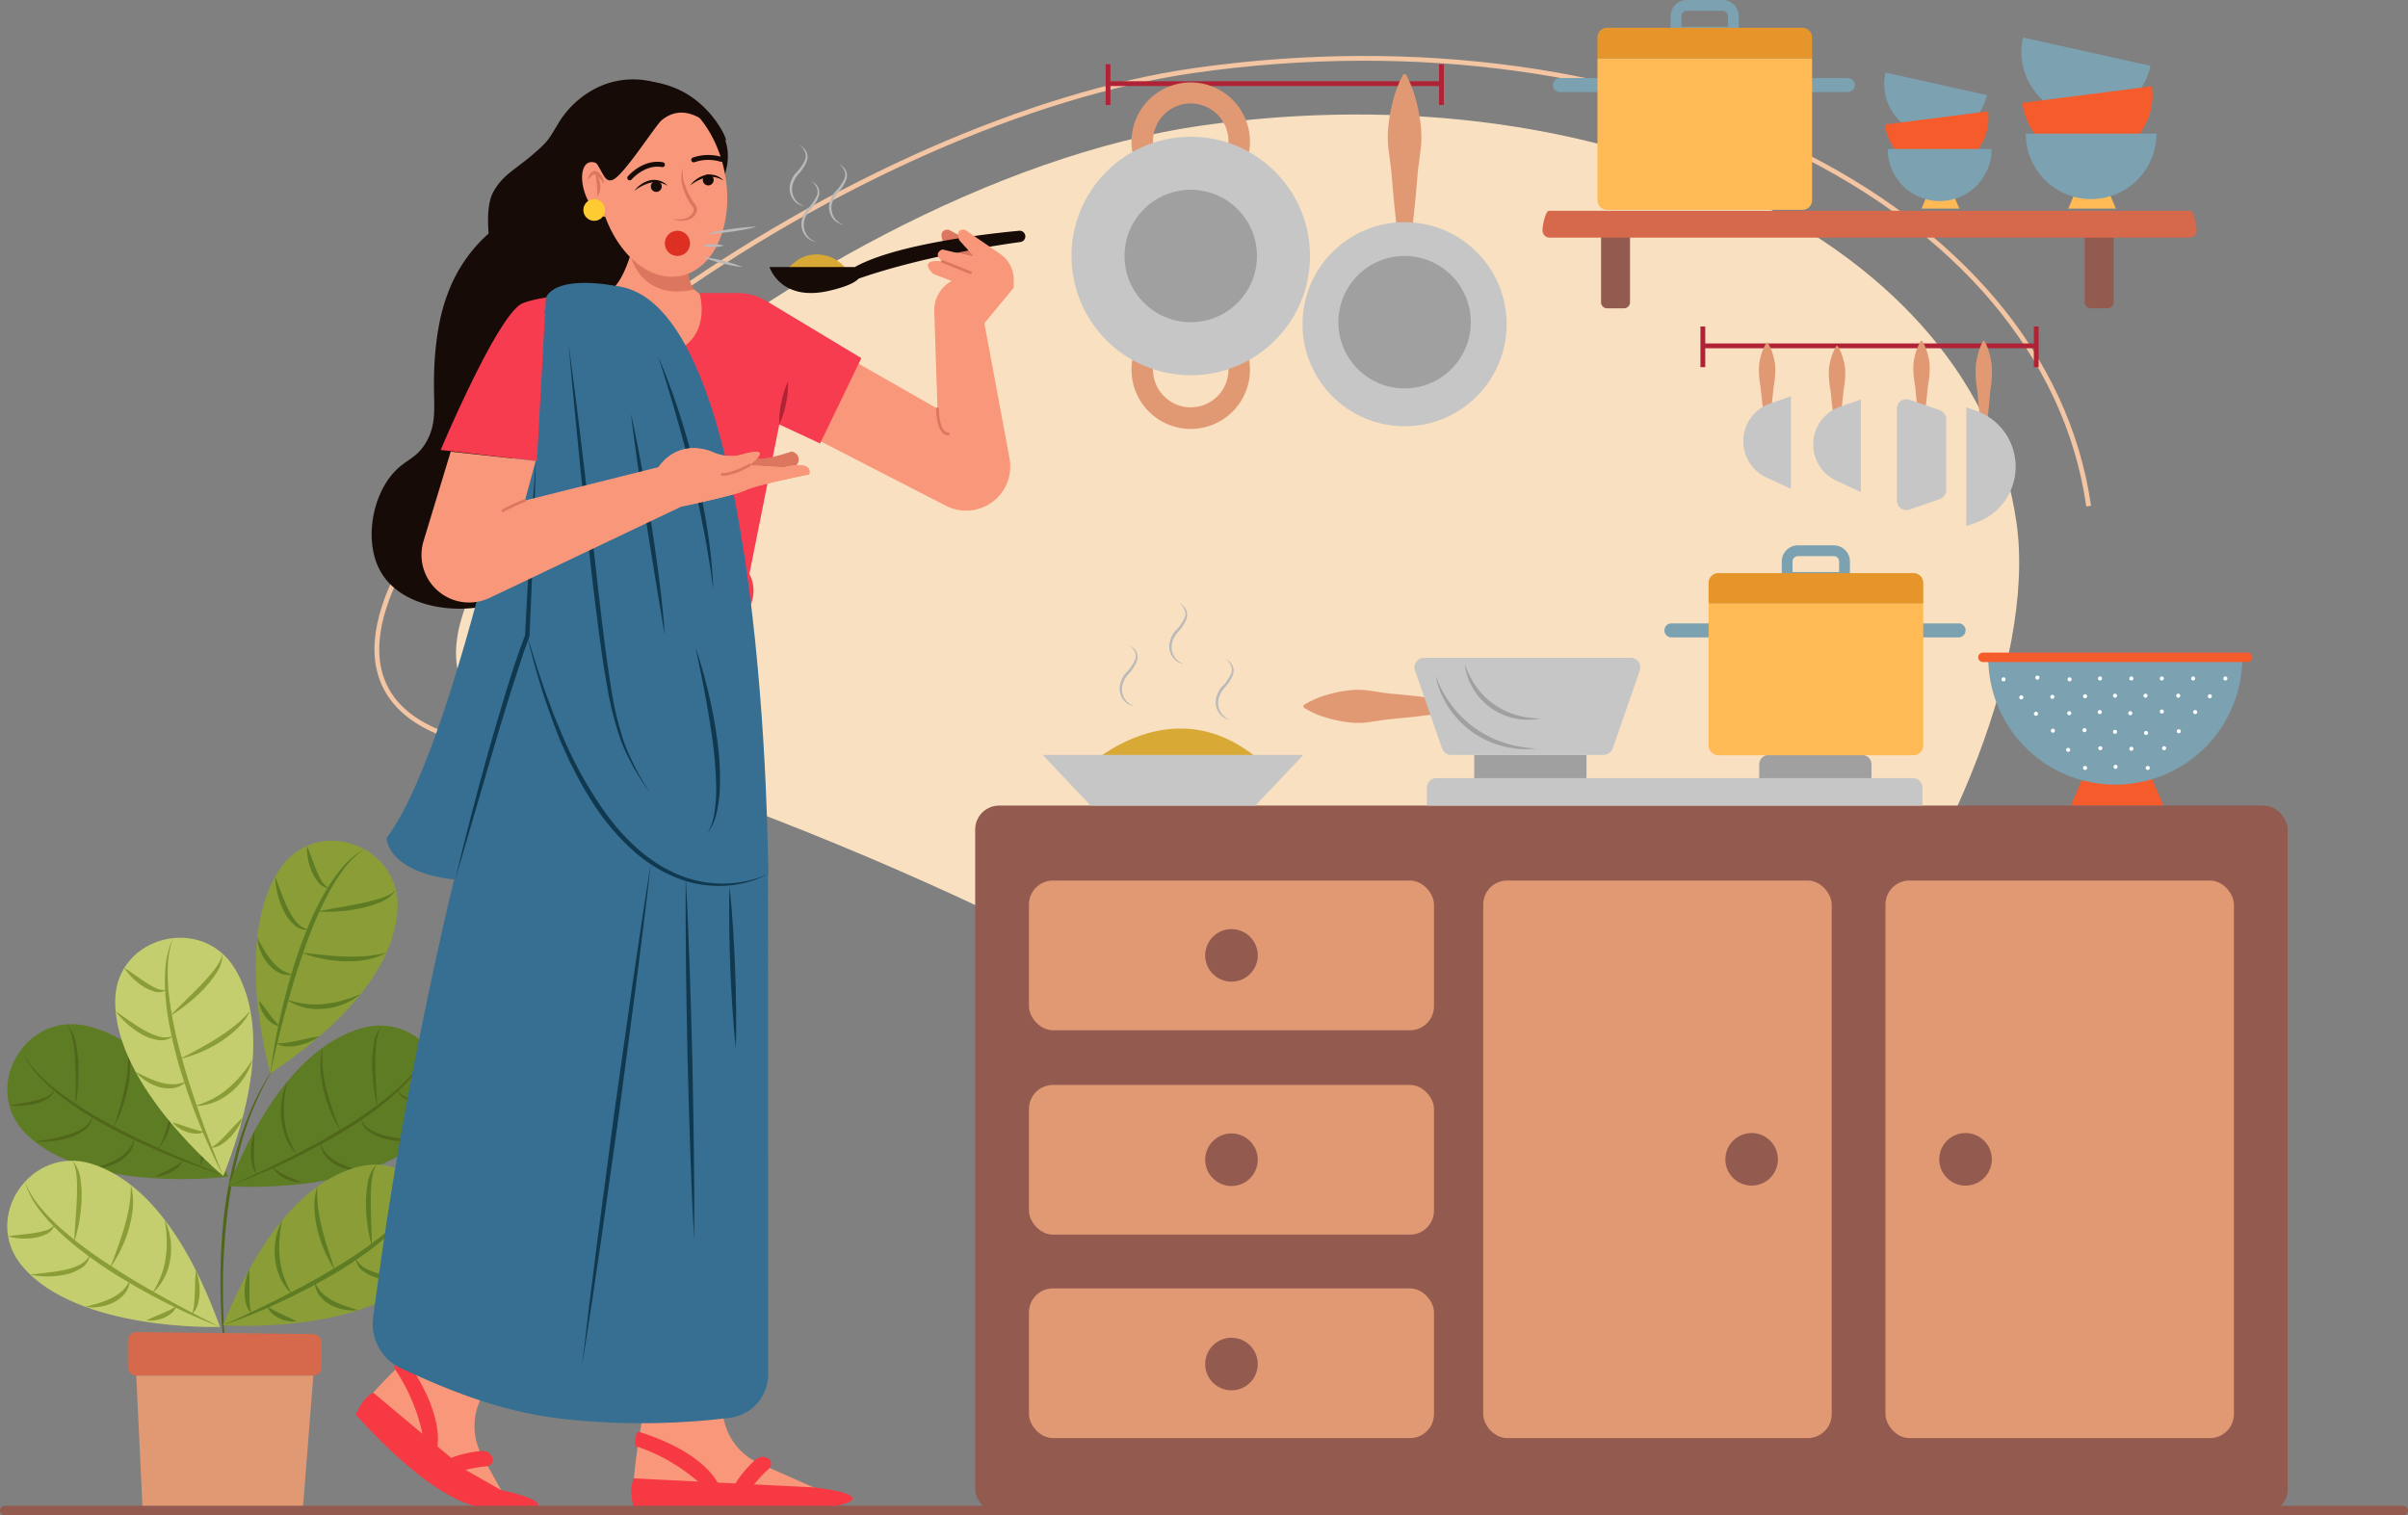 <svg xmlns="http://www.w3.org/2000/svg" viewBox="0 0 502 315.928"><rect x="0" y="0" width="502" height="315.928" fill="#808080" stroke="none"/><g data-name="Layer 2"><g data-name="Layer 1"><path fill="#50661a" d="M47.619,287.159A116.954,116.954,0,0,1,46.005,270.478a123.011,123.011,0,0,1,.661-16.767,89.484,89.484,0,0,1,3.428-16.429,72.548,72.548,0,0,1,3.06-7.82,59.702,59.702,0,0,1,4.188-7.262,62.898,62.898,0,0,0-6.774,15.229c-.769,2.675-1.463,5.371-2.003,8.102q-.789,4.1-1.259,8.253a131.449,131.449,0,0,0-.807,16.684q.039,4.181.323,8.358C46.998,281.61,47.234,284.393,47.619,287.159Z"/><path fill="#5e7c24" d="M47.619,245.322s-29.382,3.701-42.169-8.908c-9.489-9.356-.463-25.46,12.541-22.551C26.697,215.812,37.436,223.551,47.619,245.322Z"/><path fill="#50661a" d="M47.619,245.322c-4.125-1.255-8.184-2.725-12.18-4.353q-5.992-2.448-11.748-5.442-2.863-1.517-5.618-3.233a56.513,56.513,0,0,1-5.336-3.689,39.854,39.854,0,0,1-4.8-4.366,19.32,19.32,0,0,1-3.528-5.41,19.166,19.166,0,0,0,3.758,5.195,39.991,39.991,0,0,0,4.871,4.188,82.174,82.174,0,0,0,10.955,6.747c3.785,2.037,7.698,3.831,11.639,5.556q2.958,1.291,5.96,2.482C43.584,243.81,45.591,244.594,47.619,245.322Z"/><path fill="#50661a" d="M15.758 230.465l.029-4.335c-.008-1.441 0-2.879-.082-4.313a37.684 37.684 0 00-.381-4.274l-.199-1.05c-.071-.349-.194-.681-.286-1.026a7.577 7.577 0 00-.387-.992 8.684 8.684 0 00-.577-.906 7.299 7.299 0 011.936 3.881 29.115 29.115 0 01.537 4.342c.029 1.455.03 2.908-.068 4.357A36.455 36.455 0 0115.758 230.465zM1.93 230.465c1.727-.301 3.431-.548 5.096-.932a15.316 15.316 0 002.416-.761 3.493 3.493 0 001.888-1.591 3.031 3.031 0 01-1.658 2.038 9.853 9.853 0 01-2.499.94A15.88 15.88 0 011.93 230.465zM7.242 237.993a48.943 48.943 0 006.821-1.371 12.808 12.808 0 003.129-1.342 4.473 4.473 0 002.082-2.594 4.052 4.052 0 01-1.795 3.006 10.427 10.427 0 01-3.23 1.546A20.252 20.252 0 017.242 237.993zM23.671 235.158q.735-2.154 1.349-4.324c.398-1.451.79-2.902 1.05-4.379a25.964 25.964 0 00.402-8.943 15.063 15.063 0 01.687 4.51 26.967 26.967 0 01-.457 4.557 35.64 35.64 0 01-1.211 4.405A28.091 28.091 0 0123.671 235.158zM19.274 243.66c.937-.246 1.843-.553 2.731-.881a15.249 15.249 0 002.542-1.207 9.351 9.351 0 002.148-1.742 7.582 7.582 0 001.342-2.464 5.454 5.454 0 01-.945 2.772 7.618 7.618 0 01-2.213 1.986 10.625 10.625 0 01-2.718 1.132A10.945 10.945 0 0119.274 243.66zM34.162 224.127a14.297 14.297 0 011.381 3.843 16.495 16.495 0 01.323 4.102 13.381 13.381 0 01-.861 4.03 12.091 12.091 0 01-2.083 3.515 18.34 18.34 0 001.615-3.677 14.656 14.656 0 00.687-3.905 18.861 18.861 0 00-.166-3.979A24.144 24.144 0 0034.162 224.127zM32.262 245.322c1.068-.535 2.118-.994 3.124-1.534a12.446 12.446 0 002.819-1.947 5.29 5.29 0 01-2.517 2.516A8.21 8.21 0 0132.262 245.322zM41.563 234.041a14.386 14.386 0 011.009 4.567 10.265 10.265 0 01-.113 2.364 4.545 4.545 0 01-.896 2.183 7.201 7.201 0 00.396-2.239 20.02 20.02 0 00-.03-2.271C41.851 237.122 41.667 235.602 41.563 234.041z"/><path fill="#c4ce6e" d="M46.551,245.174S23.658,226.388,24.018,208.434c.267-13.323,18.165-17.845,24.996-6.403C53.587,209.691,55.354,222.809,46.551,245.174Z"/><path fill="#8b9d36" d="M46.551,245.174A125.617,125.617,0,0,1,41.207,233.386q-2.386-6.023-4.172-12.272-.862-3.129-1.504-6.317a53.839,53.839,0,0,1-.969-6.429,39.904,39.904,0,0,1-.083-6.508,18.599,18.599,0,0,1,1.589-6.277,19.946,19.946,0,0,0-1.1,6.306,39.958,39.958,0,0,0,.358,6.396,83.82,83.82,0,0,0,2.67,12.56c1.108,4.146,2.497,8.216,3.926,12.271q1.072,3.042,2.25,6.048C44.926,241.182,45.74,243.176,46.551,245.174Z"/><path fill="#8b9d36" d="M35.426 211.826c2.031-2.089 4.121-4.056 6.114-6.109.994-1.026 1.953-2.078 2.853-3.175a18.312 18.312 0 001.211-1.735 7.498 7.498 0 00.487-.939 10.053 10.053 0 00.307-1.029 7.023 7.023 0 01-1.37 4.157 24.375 24.375 0 01-2.77 3.417A33.574 33.574 0 0135.426 211.826zM25.917 201.787c1.504.946 2.865 1.979 4.279 2.91a18.732 18.732 0 002.162 1.249 3.717 3.717 0 002.407.407 2.94 2.94 0 01-2.666.329 9.108 9.108 0 01-2.453-1.15A13.047 13.047 0 0125.917 201.787zM24.104 210.821c1.945 1.342 3.794 2.726 5.774 3.854a13.849 13.849 0 003.067 1.367 4.655 4.655 0 003.286-.136 3.953 3.953 0 01-3.445.9 10 10 0 01-3.404-1.263 17.528 17.528 0 01-2.886-2.104A15.765 15.765 0 0124.104 210.821zM37.461 220.799c1.359-.689 2.684-1.41 4.005-2.121 1.311-.731 2.615-1.463 3.868-2.272a42.467 42.467 0 003.637-2.583 27.08 27.08 0 003.228-3.125 13.765 13.765 0 01-2.707 3.706 23.195 23.195 0 01-3.622 2.846A27.371 27.371 0 0137.461 220.799zM28.265 223.453c.874.446 1.727.867 2.584 1.255a17.617 17.617 0 002.606.965 10.169 10.169 0 002.681.394 8.657 8.657 0 002.725-.582 5.053 5.053 0 01-2.649 1.359 7.329 7.329 0 01-3.025-.208 9.886 9.886 0 01-2.709-1.245A9.254 9.254 0 0128.265 223.453zM52.685 220.828a14.119 14.119 0 01-4.481 6.837 15.652 15.652 0 01-1.694 1.228c-.299.179-.617.328-.924.492a5.267 5.267 0 01-.956.42 11.064 11.064 0 01-4.043.775 21.536 21.536 0 003.721-1.486 16.561 16.561 0 003.252-2.193 22.15 22.15 0 002.775-2.806A30.015 30.015 0 0052.685 220.828zM35.99 234.025c1.196.287 2.248.696 3.319 1.045a20.974 20.974 0 003.296.876 3.648 3.648 0 01-1.803.398 6.333 6.333 0 01-1.811-.326A7.529 7.529 0 0137.357 235.226 5.433 5.433 0 0135.99 234.025zM50.577 233.02a9.505 9.505 0 01-1.044 2.125 12.753 12.753 0 01-1.449 1.87 9.19 9.19 0 01-1.84 1.532 4.146 4.146 0 01-2.284.74 8.912 8.912 0 001.815-1.363c.543-.51 1.074-1.037 1.582-1.595C48.404 235.239 49.398 234.09 50.577 233.02z"/><path fill="#c4ce6e" d="M45.863,276.64s-29.595,1.064-41.206-12.635C-3.96,253.84,6.467,238.606,19.16,242.664,27.658,245.381,37.663,254.047,45.863,276.64Z"/><path fill="#8b9d36" d="M45.863,276.64a125.606,125.606,0,0,1-11.807-5.302c-3.85-1.958-7.599-4.116-11.249-6.44q-2.717-1.775-5.308-3.741a53.831,53.831,0,0,1-4.981-4.179,39.896,39.896,0,0,1-4.368-4.825,18.598,18.598,0,0,1-2.962-5.757,19.946,19.946,0,0,0,3.348,5.456,39.95,39.95,0,0,0,4.501,4.558,83.825,83.825,0,0,0,10.313,7.65c3.575,2.375,7.309,4.508,11.064,6.601q2.817,1.571,5.689,3.046C42.003,274.722,43.932,275.679,45.863,276.64Z"/><path fill="#8b9d36" d="M15.455 259c.14-2.91.405-5.768.541-8.626.066-1.427.089-2.85.038-4.268a18.322 18.322 0 00-.24-2.102 7.494 7.494 0 00-.256-1.027 10.045 10.045 0 00-.451-.975 7.022 7.022 0 011.724 4.023 24.377 24.377 0 01.184 4.395A33.575 33.575 0 0115.455 259zM1.682 257.766c1.754-.286 3.458-.412 5.134-.65a18.713 18.713 0 002.448-.495 3.716 3.716 0 002.075-1.287 2.94 2.94 0 01-1.782 2.011 9.108 9.108 0 01-2.6.761A13.044 13.044 0 011.682 257.766zM6.301 265.738c2.346-.281 4.649-.467 6.88-.931a13.841 13.841 0 003.204-1.004 4.653 4.653 0 002.374-2.277 3.953 3.953 0 01-1.987 2.955 10.004 10.004 0 01-3.388 1.305 17.526 17.526 0 01-3.556.333A15.757 15.757 0 016.301 265.738zM22.918 264.38c.563-1.416 1.079-2.833 1.599-4.241.499-1.415.992-2.827 1.397-4.263a42.48 42.48 0 001.017-4.344 27.082 27.082 0 00.352-4.479 13.767 13.767 0 01.423 4.569 23.194 23.194 0 01-.832 4.531A27.372 27.372 0 0122.918 264.38zM17.779 272.456c.95-.244 1.868-.493 2.768-.769a17.602 17.602 0 002.593-1.001A10.166 10.166 0 0025.41 269.207a8.657 8.657 0 001.658-2.24 5.053 5.053 0 01-1.087 2.772 7.328 7.328 0 01-2.406 1.846 9.888 9.888 0 01-2.855.859A9.258 9.258 0 0117.779 272.456zM34.351 254.328a14.119 14.119 0 011.165 8.091 15.66 15.66 0 01-.458 2.041c-.106.333-.246.654-.367.981a5.256 5.256 0 01-.439.948 11.061 11.061 0 01-2.518 3.257 21.536 21.536 0 001.807-3.577 16.56 16.56 0 00.987-3.796 22.145 22.145 0 00.224-3.94A30.019 30.019 0 0034.351 254.328zM30.567 275.27c1.087-.577 2.146-.966 3.18-1.413a20.971 20.971 0 003.051-1.524 3.646 3.646 0 01-1.089 1.491 6.334 6.334 0 01-1.574.954 7.529 7.529 0 01-1.749.487A5.43 5.43 0 0130.567 275.27zM40.838 264.864a9.506 9.506 0 01.624 2.284 12.756 12.756 0 01.151 2.361 9.19 9.19 0 01-.365 2.366 4.146 4.146 0 01-1.223 2.066 8.912 8.912 0 00.459-2.223c.07-.741.119-1.488.131-2.243C40.678 267.966 40.662 266.446 40.838 264.864z"/><path fill="#5e7c24" d="M47.611,247.31s29.537,2.143,41.64-11.123c8.982-9.845-.882-25.449-13.715-21.857C66.944,216.736,56.63,225.031,47.611,247.31Z"/><path fill="#50661a" d="M47.611,247.31c1.987-.834,3.949-1.724,5.897-2.641q2.933-1.352,5.821-2.793c3.845-1.931,7.657-3.93,11.329-6.164a82.172,82.172,0,0,0,10.583-7.317,39.992,39.992,0,0,0,4.643-4.439,19.164,19.164,0,0,0,3.478-5.386,19.32,19.32,0,0,1-3.237,5.589,39.861,39.861,0,0,1-4.563,4.614,56.546,56.546,0,0,1-5.133,3.966q-2.658,1.857-5.44,3.525-5.578,3.299-11.445,6.055C55.64,244.156,51.663,245.839,47.611,247.31Z"/><path fill="#50661a" d="M78.642 230.791a36.452 36.452 0 01-.749-4.285c-.175-1.441-.25-2.893-.298-4.347a29.113 29.113 0 01.307-4.364 7.299 7.299 0 011.728-3.977 8.672 8.672 0 00-.528.936 7.577 7.577 0 00-.335 1.011c-.073.35-.179.688-.231 1.04l-.144 1.059a37.68 37.68 0 00-.155 4.288c-.006 1.436.078 2.872.146 4.311zM92.451 230.06a15.882 15.882 0 01-5.251-.028 9.852 9.852 0 01-2.545-.807 3.03 3.03 0 01-1.764-1.948 3.493 3.493 0 001.969 1.489 15.326 15.326 0 002.453.632C88.996 229.694 90.71 229.851 92.451 230.06zM87.544 237.859a20.252 20.252 0 01-7.037-.384A10.426 10.426 0 0177.2 236.102a4.052 4.052 0 01-1.951-2.907 4.472 4.472 0 002.216 2.48 12.807 12.807 0 003.196 1.175A48.943 48.943 0 0087.544 237.859zM70.988 235.895a28.092 28.092 0 01-2.038-4.073 35.644 35.644 0 01-1.442-4.334 26.966 26.966 0 01-.697-4.526 15.065 15.065 0 01.447-4.54 25.963 25.963 0 00.874 8.91c.337 1.461.806 2.89 1.28 4.318Q70.136 233.787 70.988 235.895zM75.829 244.153a10.947 10.947 0 01-2.903-.252 10.625 10.625 0 01-2.774-.986 7.618 7.618 0 01-2.315-1.866 5.454 5.454 0 01-1.09-2.719 7.583 7.583 0 001.47 2.39 9.356 9.356 0 002.237 1.626 15.261 15.261 0 002.602 1.071C73.959 243.698 74.88 243.957 75.829 244.153zM59.929 225.433a24.147 24.147 0 00-.687 3.971 18.863 18.863 0 00.044 3.983 14.655 14.655 0 00.893 3.863 18.343 18.343 0 001.807 3.587 12.091 12.091 0 01-2.266-3.4 13.38 13.38 0 01-1.073-3.979 16.495 16.495 0 01.106-4.114A14.296 14.296 0 0159.929 225.433zM62.946 246.499a8.212 8.212 0 01-3.473-.783 5.29 5.29 0 01-2.646-2.38 12.448 12.448 0 002.918 1.796C60.779 245.618 61.852 246.021 62.946 246.499zM53.062 235.725c-.022 1.565-.124 3.092-.123 4.616a20.021 20.021 0 00.09 2.27 7.201 7.201 0 00.514 2.215 4.545 4.545 0 01-1.01-2.132 10.265 10.265 0 01-.238-2.355A14.385 14.385 0 0153.062 235.725z"/><path fill="#8b9d36" d="M46.487,276.304s29.537,2.143,41.64-11.123c8.982-9.845-.882-25.449-13.715-21.857C65.821,245.73,55.506,254.025,46.487,276.304Z"/><path fill="#5e7c24" d="M46.487,276.304c1.964-.89,3.927-1.776,5.862-2.72q2.921-1.375,5.797-2.836c3.829-1.956,7.638-3.95,11.297-6.193a83.811,83.811,0,0,0,10.586-7.269,39.96,39.96,0,0,0,4.664-4.391,19.949,19.949,0,0,0,3.545-5.33,18.598,18.598,0,0,1-3.17,5.645,39.891,39.891,0,0,1-4.541,4.662,53.837,53.837,0,0,1-5.13,3.995q-2.659,1.867-5.441,3.545c-3.732,2.19-7.558,4.209-11.476,6.025A125.608,125.608,0,0,1,46.487,276.304Z"/><path fill="#5e7c24" d="M77.519 259.784a33.573 33.573 0 01-1.225-8.63 24.377 24.377 0 01.344-4.385 7.023 7.023 0 011.869-3.958 10.045 10.045 0 00-.487.958 7.489 7.489 0 00-.293 1.017 18.313 18.313 0 00-.316 2.092c-.103 1.415-.132 2.838-.118 4.267C77.324 254.005 77.485 256.871 77.519 259.784zM91.327 259.054a13.047 13.047 0 01-5.283.147 9.106 9.106 0 01-2.571-.855 2.94 2.94 0 01-1.707-2.074 3.716 3.716 0 002.026 1.362 18.727 18.727 0 002.428.584C87.887 258.516 89.585 258.704 91.327 259.054zM86.421 266.852a15.769 15.769 0 01-3.539.251 17.529 17.529 0 01-3.541-.462 10 10 0 01-3.338-1.428 3.953 3.953 0 01-1.878-3.025 4.654 4.654 0 002.289 2.362 13.852 13.852 0 003.165 1.12C81.792 266.216 84.086 266.486 86.421 266.852zM69.865 264.889a27.373 27.373 0 01-3.653-8.364 23.191 23.191 0 01-.666-4.558 13.766 13.766 0 01.589-4.551 27.077 27.077 0 00.188 4.489 42.475 42.475 0 00.858 4.378c.352 1.449.793 2.878 1.24 4.311C68.889 262.019 69.354 263.454 69.865 264.889zM74.705 273.147a9.252 9.252 0 01-2.938-.119 9.889 9.889 0 01-2.822-.963 7.33 7.33 0 01-2.337-1.932 5.053 5.053 0 01-.985-2.809 8.657 8.657 0 001.575 2.299 10.163 10.163 0 002.215 1.56 17.601 17.601 0 002.554 1.095C72.856 272.587 73.764 272.869 74.705 273.147zM58.806 254.427a30.022 30.022 0 00-.546 3.988 22.148 22.148 0 00.08 3.946A16.559 16.559 0 0059.188 266.19a21.533 21.533 0 001.675 3.64 11.062 11.062 0 01-2.398-3.347 5.258 5.258 0 01-.404-.963c-.109-.33-.238-.657-.331-.993a15.67 15.67 0 01-.383-2.057A14.12 14.12 0 0158.806 254.427zM61.823 275.493a5.431 5.431 0 01-1.818-.071 7.531 7.531 0 01-1.73-.551 6.334 6.334 0 01-1.538-1.011 3.647 3.647 0 01-1.034-1.53 20.962 20.962 0 002.993 1.635C59.714 274.449 60.758 274.877 61.823 275.493zM51.939 264.719c.118 1.588.047 3.106.055 4.617-.016.755.006 1.503.049 2.246a8.911 8.911 0 00.377 2.238 4.147 4.147 0 01-1.147-2.11 9.189 9.189 0 01-.279-2.378 12.756 12.756 0 01.237-2.354A9.505 9.505 0 0151.939 264.719z"/><path fill="#8b9d36" d="M56.357,223.793s-8.189-28.459,2.295-43.039c7.78-10.819,25.084-4.386,24.215,8.912C82.287,198.569,76.297,210.373,56.357,223.793Z"/><path fill="#5e7c24" d="M56.357,223.793a125.604,125.604,0,0,1,2.289-12.739c.969-4.209,2.156-8.369,3.529-12.472q1.066-3.065,2.346-6.055a53.842,53.842,0,0,1,2.851-5.843,39.908,39.908,0,0,1,3.625-5.405,18.6,18.6,0,0,1,4.87-4.266,19.945,19.945,0,0,0-4.484,4.568,39.964,39.964,0,0,0-3.335,5.47,83.818,83.818,0,0,0-4.929,11.857c-1.441,4.043-2.606,8.182-3.73,12.332q-.843,3.113-1.58,6.257C57.285,219.584,56.823,221.687,56.357,223.793Z"/><path fill="#5e7c24" d="M66.121 190.022c2.858-.568 5.695-1.001 8.501-1.561 1.401-.281 2.787-.603 4.151-.995a18.339 18.339 0 001.982-.741 7.502 7.502 0 00.934-.497 10.032 10.032 0 00.837-.674 7.022 7.022 0 01-3.487 2.645 24.38 24.38 0 01-4.22 1.241A33.577 33.577 0 0166.121 190.022zM63.988 176.359c.702 1.633 1.236 3.256 1.872 4.824a18.721 18.721 0 001.072 2.255 3.717 3.717 0 001.751 1.702 2.94 2.94 0 01-2.382-1.243 9.106 9.106 0 01-1.367-2.339A13.046 13.046 0 0163.988 176.359zM57.369 182.769c.84 2.209 1.577 4.398 2.567 6.451a13.851 13.851 0 001.749 2.866 4.654 4.654 0 002.783 1.753 3.953 3.953 0 01-3.348-1.214 10.001 10.001 0 01-2.086-2.972 17.526 17.526 0 01-1.183-3.37A15.764 15.764 0 0157.369 182.769zM62.705 198.564c1.51.204 3.01.362 4.501.526 1.494.142 2.983.279 4.474.324a42.477 42.477 0 004.461-.063 27.082 27.082 0 004.431-.741 13.768 13.768 0 01-4.332 1.515 23.185 23.185 0 01-4.597.288A27.372 27.372 0 0162.705 198.564zM53.627 195.531c.466.863.93 1.694 1.416 2.5a17.605 17.605 0 001.598 2.274 10.165 10.165 0 001.983 1.846 8.658 8.658 0 002.574 1.067 5.054 5.054 0 01-2.952-.385 7.33 7.33 0 01-2.373-1.888 9.885 9.885 0 01-1.524-2.563A9.253 9.253 0 0153.627 195.531zM75.223 207.227a14.119 14.119 0 01-7.57 3.087 15.648 15.648 0 01-2.091.049c-.348-.022-.694-.08-1.04-.119a5.258 5.258 0 01-1.026-.196 11.062 11.062 0 01-3.769-1.656 21.539 21.539 0 003.907.888 16.559 16.559 0 003.922.04 22.14 22.14 0 003.877-.735A30.024 30.024 0 0075.223 207.227zM53.988 208.62c.823.915 1.456 1.849 2.14 2.744a20.977 20.977 0 002.217 2.592 3.646 3.646 0 01-1.71-.696 6.33 6.33 0 01-1.306-1.296 7.532 7.532 0 01-.896-1.579A5.431 5.431 0 0153.988 208.62zM66.569 216.069a9.503 9.503 0 01-2.065 1.158 12.751 12.751 0 01-2.254.718 9.185 9.185 0 01-2.385.218 4.147 4.147 0 01-2.301-.687 8.918 8.918 0 002.268-.092c.736-.111 1.473-.244 2.208-.415C63.521 216.664 64.991 216.282 66.569 216.069z"/><path fill="#d6694b" d="M26.652,279.592v5.346a1.853,1.853,0,0,0,1.834,1.871H65.239a1.853,1.853,0,0,0,1.834-1.871v-4.927a1.853,1.853,0,0,0-1.814-1.871L28.507,277.722A1.852,1.852,0,0,0,26.652,279.592Z"/><polygon fill="#e19974" points="28.406 286.81 29.714 314.404 63.148 314.404 65.319 286.81 28.406 286.81"/><path fill="#f9e0c0" d="M420.386,108.986c8.253,57.925-77.048,186.18-140.092,126.971C247.109,204.791,168.033,170.182,110.317,153.162c-56.121-16.55,54.468-114.772,140.092-126.971S412.133,51.061,420.386,108.986Z"/><path fill="#f4c5a2" d="M95.149,154.461c-11.872-3.501-17.759-10.693-17.024-20.799,1.315-18.081,23.634-44.85,58.246-69.859C172.604,37.621,214.669,19.08,248.897,14.203,342.946.803,426.844,41.738,435.922,105.451l-.99.141C425.933,42.424,342.54,1.868,249.038,15.193c-34.074,4.854-75.973,23.329-112.081,49.42-34.378,24.842-56.54,51.327-57.834,69.122-.707,9.716,4.78,16.366,16.31,19.767Z"/><path fill="#160b07" d="M135.051,79.334c2.365-4.414,4.698-11.038,4.428-20.645a29.549,29.549,0,0,0-7.933-9.496c1.503.032,2.712.121,3.87.03,7.694-.603,17.187-9.446,16.261-17.822-.807-7.3-9.237-11.6-11.287-12.646a17.155,17.155,0,0,0-16.74-.046,19.555,19.555,0,0,0-7.454,7.348c-1.847,3.01-1.794,3.303-5.149,6.179-3.714,3.184-6.206,4.205-8.184,7.736-1.252,2.236-1.212,5.968-1.001,8.713A31.112,31.112,0,0,0,93.278,61.382c-2.747,7.247-2.796,16.048-2.809,18.371-.029,5.187.602,8.652-1.666,12.5-2.014,3.418-4.159,3.478-6.676,6.223-4.686,5.111-6.259,14.726-2.706,20.817,5.827,9.989,24.921,9.619,32.097,1.953,4.833-5.164.618-9.749,5.262-19.935C121.805,90.288,129.224,90.213,135.051,79.334Z"/><path fill="#376f92" d="M113.806,62.034s-17.131,91.56-33.234,112.682c0,0,.071,10.109,24.269,8.894C104.842,183.61,128.333,61.672,113.806,62.034Z"/><path fill="#d8a935" d="M176.569,56.787c.193-.946-1.836-2.31-2.176-2.538a6.833,6.833,0,0,0-2.621-1.034,7.265,7.265,0,0,0-3.879.204,7.15,7.15,0,0,0-2.041,1.123c-.558.437-2.228,1.743-2.041,2.552C164.27,59.08,176.132,58.93,176.569,56.787Z"/><path fill="#dd765e" d="M199.751,48.944l-2.017-1.069s-2.094-.145-1.275,2.089a4.474,4.474,0,0,0,2.932,2.735l3.754.891Z"/><path fill="#160b07" d="M178.215,55.672c9.745-5.453,33.239-7.449,34.263-7.562a1.181,1.181,0,0,1,.257,2.347c-.245.027-18.883,2.453-33.755,7.638-.691.778-2.408,1.661-6.091,2.521-10.199,2.38-12.465-4.944-12.465-4.944Z"/><path fill="#f9977a" d="M144.705,60.356l4.297,3.416,3.082,12.818-28.942-.357,3.173-15.142s2.794-.332,5.164-8.094Z"/><path fill="#dd765e" d="M143.792,54.672s-5.7,4.164-12.244-1.079c0,0,2.169,9.173,13.158,6.764A6.534,6.534,0,0,1,143.792,54.672Z"/><path fill="#f9977a" d="M151.051,35.821c-2.14-10.518-9.702-17.858-16.89-16.395-5.548,1.129-9.247,7.174-9.664,14.709a2.05,2.05,0,0,0-1.723-.25c-1.561.58-1.89,3.571-.734,6.681.976,2.626,2.697,4.489,4.149,4.659,3.032,8.246,9.516,13.553,15.724,12.289C149.101,56.051,153.192,46.339,151.051,35.821Z"/><path fill="#dd765e" d="M142.395,34.971a7.024,7.024,0,0,0,.425,3.65,17.065,17.065,0,0,0,1.624,3.326l.547.773a1.576,1.576,0,0,1,.322,1.12,2.503,2.503,0,0,1-1.234,1.712,4.306,4.306,0,0,1-3.83.086,6.742,6.742,0,0,0,1.87.053,3.219,3.219,0,0,0,1.645-.599,2.074,2.074,0,0,0,.867-1.319.894.894,0,0,0-.222-.651c-.172-.238-.38-.499-.564-.769a12.633,12.633,0,0,1-1.55-3.553A5.833,5.833,0,0,1,142.395,34.971Z"/><path fill="#160b07" d="M131.168 37.582a.507.507 0 01-.269-.823c.127-.15 3.161-3.654 7.277-2.93a.508.508 0 11-.176 1c-3.55-.624-6.3 2.556-6.328 2.588A.508.508 0 01131.168 37.582zM144.497 33.83a.508.508 0 01-.063-.969 9.795 9.795 0 016.137-.097.508.508 0 01-.338.957 8.86 8.86 0 00-5.439.089A.508.508 0 01144.497 33.83zM132.24 39.802a5.655 5.655 0 011.419-1.375 5.315 5.315 0 011.836-.827 3.851 3.851 0 012.031.083 3.946 3.946 0 011.677 1.062 6.103 6.103 0 00-1.773-.683 4.462 4.462 0 00-1.826.034A9.207 9.207 0 00132.24 39.802z"/><circle cx="136.815" cy="38.873" r="1.138" fill="#160b07"/><circle cx="147.649" cy="37.519" r="1.138" fill="#160b07"/><path fill="#160b07" d="M143.857,38.687a5.655,5.655,0,0,1,1.419-1.375,5.312,5.312,0,0,1,1.836-.827,3.851,3.851,0,0,1,2.031.083,3.946,3.946,0,0,1,1.677,1.062,6.103,6.103,0,0,0-1.773-.683,4.462,4.462,0,0,0-1.826.034A9.207,9.207,0,0,0,143.857,38.687Z"/><path fill="#dd765e" d="M122.59,37.522a2.35,2.35,0,0,1,.464-1.342,1.266,1.266,0,0,1,.696-.474,1.164,1.164,0,0,1,.883.148,2.594,2.594,0,0,1,.95,1.136,4.21,4.21,0,0,1,.387,1.33c-.326-.34-.588-.698-.863-1.026a3.552,3.552,0,0,0-.832-.812.631.631,0,0,0-.817.09A6.042,6.042,0,0,0,122.59,37.522Z"/><path fill="#dd765e" d="M124.453,40.967a7.145,7.145,0,0,0,.053-1.242c-.015-.401-.044-.799-.093-1.197-.075-.802-.221-1.599-.25-2.488a4.285,4.285,0,0,1,.657,1.136,5.089,5.089,0,0,1,.312,1.277,4.131,4.131,0,0,1-.067,1.33A2.311,2.311,0,0,1,124.453,40.967Z"/><circle cx="123.873" cy="43.78" r="2.26" fill="#ffcb33"/><path fill="#160b07" d="M137.954,25.051c-1.257,1.031-7.744,11.232-10.082,12.373a1.442,1.442,0,0,1-.855.174c-.914-.134-1.283-1.318-2.3-2.985-.768-1.259-1.103-1.476-1.55-2.182a10.182,10.182,0,0,1-.459-9.185A10.787,10.787,0,0,1,128.64,18.012c5.326-2.281,10.474-.289,11.78.217,7.844,3.036,11.193,10.801,10.915,11.03C151.01,29.527,144.398,19.767,137.954,25.051Z"/><path fill="#f9977a" d="M92.934,275.775S75.345,291.366,76.274,292.971s33.63,28.38,29.786,20.54l-5.514-9.897a12.872,12.872,0,0,1,.897-13.92l4.37-5.905Z"/><path fill="#f73943" d="M104.478,310.672l-7.431-4.226a30.74,30.74,0,0,1,4.471-.76,1.361,1.361,0,0,0,1.04-2.025,2.276,2.276,0,0,0-1.966-1.16,23.161,23.161,0,0,0-6.541,1.439L91.19,301.545c.3-1.942.473-8.147-6.555-18.101a.631.631,0,0,0-.951-.089l-1.298,1.254a.628.628,0,0,0-.081.808,38.208,38.208,0,0,1,5.763,13.515L77.824,290.361c-2.378,1.092-3.629,4.635-3.629,4.635,2.043,2.06,17.11,19.508,28.343,19.508,5.539,0,7.357.953,9.059,0C114.78,312.723,104.478,310.672,104.478,310.672Z"/><path fill="#f9977a" d="M135.451,287.474s-4.644,23.041-2.935,23.762,46.516,3.526,38.725-.415l-12.94-5.715a12.872,12.872,0,0,1-7.671-11.651l-.071-7.346Z"/><path fill="#376f92" d="M156.231,125.707l3.869,54.361.049,106.456a9.119,9.119,0,0,1-7.987,9.066,150.777,150.777,0,0,1-34.082.318c-14.054-1.467-25.338-6.476-34.358-10.569A10.259,10.259,0,0,1,77.787,274.645c2.102-15.802,4.334-30.74,7.727-48.489,6.314-33.033,15.521-73.15,27.09-101.484Z"/><path fill="#f73943" d="M169.599,310.097l-12.384-.621a30.739,30.739,0,0,1,3.111-3.301,1.361,1.361,0,0,0-.39-2.243,2.276,2.276,0,0,0-2.268.259,23.161,23.161,0,0,0-4.353,5.089l-3.729-.187c-.931-1.731-4.531-6.787-16.137-10.497a.631.631,0,0,0-.812.502l-.28,1.783a.628.628,0,0,0,.422.694,38.209,38.209,0,0,1,12.742,7.315l-13.34-.669c-1.24,2.304-.103,5.886-.103,5.886,21.575,2.697,41.956.831,45.091-1.033S169.599,310.097,169.599,310.097Z"/><path fill="#f9977a" d="M205.213,67.387l6.119-7.394v-1.71a6.452,6.452,0,0,0-2.791-5.312l-7.323-5.046s-2.153-.567-1.246,2.153l3.173,3.513-6.686-1.586s-2.153.793,0,2.493c0,0-5.213-.793-1.926,2.606l3.853,1.473-.4.254a6.94,6.94,0,0,0-3.21,6.082l.664,20.293L178.951,75.8l-7.989,16.148,26.23,13.493a9.209,9.209,0,0,0,13.265-9.874Z"/><path fill="#dd765e" d="M202.323,57.131a.269.269,0,0,1-.105-.021l-5.864-2.352a.283.283,0,0,1-.158-.368.279.279,0,0,1,.369-.157l5.864,2.352a.283.283,0,0,1-.105.546Z"/><path fill="#f73c4f" d="M179.575,74.667,170.962,92.458,162.464,88.492l-6.232,31.162a7.67,7.67,0,0,1,0,7.026l-43.627,3.513V96.198L91.867,93.818s12.012-28.556,17.111-30.596,17.338-2.131,17.338-2.131-1.246,15.389,10.879,13.236,8.612-13.236,8.612-13.236h7.86a12.089,12.089,0,0,1,6.235,1.732Z"/><path fill="#b02336" d="M164.277 79.54a18.818 18.818 0 01-.417 4.575 18.604 18.604 0 01-1.396 4.377 18.604 18.604 0 01.417-4.575A18.817 18.817 0 01164.277 79.54zM149.319 120.901a29.467 29.467 0 01-7.596 1.823 28.001 28.001 0 01-7.867-.187 20.562 20.562 0 01-7.397-2.747 17.647 17.647 0 01-5.583-5.461 23.28 23.28 0 002.797 2.669 18.176 18.176 0 003.172 2.127 23.409 23.409 0 007.182 2.427 34.635 34.635 0 007.634.409c1.282-.058 2.564-.186 3.839-.372C146.781 121.428 148.051 121.187 149.319 120.901zM113.17 64.695a4.526 4.526 0 011.361 1.36 6.13 6.13 0 01.515.826 5.836 5.836 0 01.433.873 17.279 17.279 0 011.053 3.743 32.514 32.514 0 01.168 7.73 54.913 54.913 0 01-1.306 7.586c-.337 1.237-.607 2.489-.999 3.708-.41 1.214-.786 2.435-1.224 3.636.463-2.519 1.044-4.995 1.47-7.5.445-2.5.816-5.005 1.064-7.519a42.867 42.867 0 00.069-7.537 17.134 17.134 0 00-.749-3.672A7.262 7.262 0 00113.17 64.695z"/><path fill="#dd765e" d="M197.696,90.752c-2.5,0-2.541-5.318-2.541-5.545a.283.283,0,0,1,.283-.284h0a.283.283,0,0,1,.284.282c.003,1.386.365,4.98,1.974,4.98a.283.283,0,1,1,0,.566Z"/><circle cx="141.226" cy="50.735" r="2.631" fill="#dd2f22"/><path fill="#bababa" d="M147.339 48.758c.851-.24 1.712-.419 2.573-.589.861-.176 1.728-.308 2.595-.44.869-.118 1.738-.236 2.613-.31.875-.08 1.75-.15 2.635-.158-.851.241-1.712.42-2.573.59-.861.176-1.728.308-2.595.439-.869.118-1.738.235-2.614.309C149.099 48.679 148.223 48.749 147.339 48.758zM146.51 51.208a5.975 5.975 0 011.1-.217 9.23 9.23 0 012.199-.001 5.927 5.927 0 011.1.218 5.938 5.938 0 01-1.1.218 9.231 9.231 0 01-2.199-.001A5.98 5.98 0 01146.51 51.208zM146.51 53.59c.716.06 1.417.18 2.116.31.7.123 1.39.29 2.079.456.686.18 1.372.36 2.047.584a21.259 21.259 0 012.009.732 21.259 21.259 0 01-2.116-.309c-.7-.124-1.39-.29-2.079-.457-.686-.18-1.372-.361-2.047-.585C147.844 54.104 147.169 53.877 146.51 53.59zM174.834 34.129a3.416 3.416 0 011.456 1.342 2.469 2.469 0 01.109 2.037 8.604 8.604 0 01-.974 1.758 6.019 6.019 0 01-.642.793 3.883 3.883 0 00-.582.714 5.623 5.623 0 00-.774 1.686 3.829 3.829 0 00.024 1.818 3.646 3.646 0 002.507 2.61 3.524 3.524 0 01-1.81-.792 3.787 3.787 0 01-1.115-1.696 3.842 3.842 0 01-.109-2.053 6.093 6.093 0 01.802-1.879 4.442 4.442 0 01.671-.784 5.473 5.473 0 00.608-.711 11.533 11.533 0 00.991-1.621 2.124 2.124 0 00.046-1.76A3.594 3.594 0 00174.834 34.129zM169.069 37.687a3.415 3.415 0 011.456 1.342 2.469 2.469 0 01.109 2.037 8.602 8.602 0 01-.974 1.758 6.015 6.015 0 01-.642.793 3.883 3.883 0 00-.582.714 5.623 5.623 0 00-.774 1.686 3.829 3.829 0 00.024 1.818 3.646 3.646 0 002.507 2.61 3.524 3.524 0 01-1.81-.792 3.788 3.788 0 01-1.115-1.696 3.842 3.842 0 01-.109-2.053 6.092 6.092 0 01.802-1.879 4.445 4.445 0 01.671-.784 5.468 5.468 0 00.608-.711 11.535 11.535 0 00.991-1.621 2.124 2.124 0 00.046-1.76A3.594 3.594 0 00169.069 37.687zM166.618 30.243a3.416 3.416 0 011.456 1.342 2.469 2.469 0 01.109 2.037 8.604 8.604 0 01-.974 1.758 6.02 6.02 0 01-.642.793 3.884 3.884 0 00-.582.714 5.623 5.623 0 00-.774 1.686 3.829 3.829 0 00.024 1.818A3.646 3.646 0 00167.741 43.001a3.524 3.524 0 01-1.81-.792 3.788 3.788 0 01-1.115-1.696 3.842 3.842 0 01-.109-2.053 6.092 6.092 0 01.802-1.879 4.444 4.444 0 01.671-.784 5.476 5.476 0 00.608-.711 11.532 11.532 0 00.991-1.621 2.124 2.124 0 00.046-1.76A3.594 3.594 0 00166.618 30.243z"/><path fill="#376f92" d="M128.308,59.615S116.333,57.112,113.806,62.034L109.918,132.545s21.436,72.463,50.235,49.686C160.153,182.231,159.901,62.824,128.308,59.615Z"/><path fill="#10394f" d="M94.902,183.401c2.026-8.609,4.271-17.163,6.624-25.689q1.799-6.385,3.727-12.736c1.279-4.236,2.645-8.447,4.229-12.598l-.03.143.48-9.111.539-9.108c.193-3.036.353-6.073.574-9.107l.647-9.103-.24,9.123c-.075,3.041-.211,6.079-.313,9.119l-.347,9.118-.406,9.115-.003.071-.027.073c-1.533,4.124-2.848,8.342-4.186,12.549q-1.978,6.321-3.824,12.687Z"/><path fill="#10394f" d="M160.153,182.231a22.344,22.344,0,0,1-9.733,2.468,23.939,23.939,0,0,1-9.94-1.924,30.194,30.194,0,0,1-8.545-5.49,47.63,47.63,0,0,1-6.772-7.564,70.635,70.635,0,0,1-5.235-8.671l-1.151-2.254-1.047-2.302c-.343-.77-.703-1.533-1.031-2.308l-.915-2.355a142.466,142.466,0,0,1-5.865-19.286c1.009,3.205,1.916,6.435,3.051,9.593.507,1.598,1.085,3.171,1.681,4.736l.878,2.353.968,2.316a86.641,86.641,0,0,0,9.476,17.593c3.859,5.382,8.727,10.234,14.809,12.935A23.742,23.742,0,0,0,160.153,182.231Z"/><path fill="#10394f" d="M118.547 71.728l1.562 11.93 1.451 11.943 2.772 23.897c.883 7.968 1.801 15.935 3.051 23.838a66.636 66.636 0 002.789 11.624 52.034 52.034 0 005.55 10.602 49.096 49.096 0 01-6.008-10.428 66.684 66.684 0 01-3.088-11.666c-.727-3.954-1.273-7.934-1.807-11.911q-.781-5.969-1.479-11.945c-.87-7.975-1.748-15.947-2.54-23.928C120.008 87.704 119.223 79.722 118.547 71.728zM137.194 74.327c1.681 3.823 3.098 7.758 4.4 11.727 1.302 3.971 2.395 8.007 3.425 12.057.965 4.066 1.81 8.165 2.448 12.296a111.046 111.046 0 011.243 12.465c-.345-2.062-.533-4.136-.929-6.185l-.494-3.083-.578-3.067c-.792-4.084-1.624-8.161-2.661-12.19-.944-4.052-2.046-8.065-3.186-12.069q-.856-3.003-1.784-5.987C138.487 78.293 137.838 76.313 137.194 74.327zM131.547 86.255c.433 1.906.803 3.822 1.206 5.733l1.089 5.754c.709 3.839 1.32 7.694 1.962 11.545.565 3.863 1.15 7.723 1.632 11.598.474 3.876.927 7.757 1.159 11.66l-1.92-11.55-1.858-11.554L133.087 97.866C132.536 94.002 131.99 90.138 131.547 86.255zM144.98 134.962a96.12 96.12 0 012.729 9.542 99.117 99.117 0 011.822 9.772 58.521 58.521 0 01.54 9.949 29.03 29.03 0 01-.61 4.964 12.253 12.253 0 01-1.954 4.566 13.184 13.184 0 001.473-4.658 29.015 29.015 0 00.322-4.887 80.428 80.428 0 00-.762-9.804c-.42-3.26-.988-6.502-1.58-9.744-.294-1.621-.62-3.238-.961-4.851C145.686 138.19 145.323 136.581 144.98 134.962z"/><path fill="#dd765e" d="M166.018,96.991a1.66,1.66,0,0,0-1.061-2.833s-5.222,1.813-7.144,1.416C157.813,95.574,147.702,101.75,166.018,96.991Z"/><path fill="#f9977a" d="M109.431,104.356l27.876-6.969s3.57-5.949,11.048-3.23a9.144,9.144,0,0,0,6.516.567s6.912-2.153,1.36,2.266l7.139.453s6.119-1.732,5.326,1.457c0,0-11.332,2.282-13.258,3.302s-13.371,3.4-13.371,3.4l-39.993,19.049a9.933,9.933,0,0,1-13.775-11.856L93.963,94.158l17.729,1.935Z"/><path fill="#f9977a" d="M137.307,97.387s3.57-5.949,11.048-3.23a9.144,9.144,0,0,0,6.516.567s6.912-2.153,1.36,2.266l7.139.453s6.119-1.732,5.326,1.457c0,0-11.332,2.282-13.258,3.302s-13.371,3.4-13.371,3.4Z"/><path fill="#dd765e" d="M104.842 106.765a.283.283 0 01-.145-.527 35.204 35.204 0 014.634-2.147.284.284 0 11.199.531 35.304 35.304 0 00-4.545 2.104A.284.284 0 01104.842 106.765zM150.565 99.201a.283.283 0 110-.566c2.274 0 5.49-1.869 5.522-1.888a.283.283 0 11.287.488C156.237 97.316 152.994 99.201 150.565 99.201z"/><path fill="#10394f" d="M142.952 182.75c.352 6.314.595 12.631.821 18.948.228 6.317.367 12.637.555 18.955.107 6.32.257 12.639.324 18.96l.08 9.482c-.01 3.161.014 6.322-.026 9.484-.186-3.157-.308-6.315-.464-9.473l-.359-9.475c-.226-6.317-.368-12.636-.553-18.955-.104-6.32-.258-12.639-.322-18.96C142.941 195.395 142.892 189.074 142.952 182.75zM135.721 179.721c-.993 8.776-2.095 17.536-3.213 26.294l-3.477 26.258-3.707 26.227-1.935 13.102-2.039 13.088 1.554-13.154 1.658-13.14 3.479-26.258 3.708-26.227C133.025 197.175 134.319 188.44 135.721 179.721zM152.084 184.769c.316 2.808.522 5.62.711 8.433.201 2.812.323 5.628.445 8.444.098 2.816.195 5.633.213 8.452l.025 4.229c-.028 1.411-.022 2.821-.081 4.232-.168-1.404-.271-2.81-.409-4.215l-.304-4.219c-.2-2.812-.323-5.627-.443-8.443-.097-2.816-.194-5.632-.212-8.451C152.001 190.413 151.988 187.593 152.084 184.769z"/><polygon fill="#f65b2b" points="451.02 167.973 431.72 167.973 434.172 162.214 448.569 162.214 451.02 167.973"/><rect width="273.622" height="147.506" x="203.299" y="167.951" fill="#935b50" rx="5" transform="rotate(-180 340.11 241.704)"/><rect width="72.643" height="116.242" x="393.067" y="183.583" fill="#e19974" rx="5" transform="rotate(-180 429.389 241.704)"/><rect width="72.643" height="116.242" x="309.214" y="183.583" fill="#e19974" rx="5" transform="rotate(-180 345.535 241.704)"/><rect width="84.436" height="31.21" x="214.509" y="268.615" fill="#e19974" rx="5" transform="rotate(-180 256.727 284.22)"/><rect width="84.436" height="31.21" x="214.509" y="226.195" fill="#e19974" rx="5" transform="rotate(-180 256.727 241.8)"/><rect width="84.436" height="31.21" x="214.509" y="183.583" fill="#e19974" rx="5" transform="rotate(-180 256.727 199.188)"/><rect width="69.146" height="1" x="355.355" y="71.605" fill="#b02336"/><rect width="1" height="8.476" x="424" y="68.069" fill="#b02336"/><rect width="1" height="8.476" x="354.497" y="68.069" fill="#b02336"/><rect width="69.145" height="1" x="231.356" y="16.938" fill="#b02336"/><rect width="1" height="8.475" x="300.001" y="13.402" fill="#b02336"/><rect width="1" height="8.475" x="230.497" y="13.402" fill="#b02336"/><path fill="#e19974" d="M368.222 71.523a9.357 9.357 0 00-1.015 2.307 13.184 13.184 0 00-.499 2.307 18.342 18.342 0 00.336 4.613q.21 2.307.505 4.613c.226 1.538.404 3.075.673 4.613a.171.171 0 00.336 0c.269-1.538.446-3.075.673-4.613q.294-2.307.505-4.613a18.343 18.343 0 00.336-4.613 13.184 13.184 0 00-.499-2.307 9.357 9.357 0 00-1.015-2.307.198.198 0 00-.273-.063A.202.202 0 00368.222 71.523zM413.396 71.144a11.26 11.26 0 00-1.015 2.6 16.505 16.505 0 00-.499 2.599 23.239 23.239 0 00.336 5.199q.21 2.6.504 5.199c.227 1.733.404 3.466.673 5.199a.17.17 0 00.336 0c.269-1.733.446-3.466.673-5.199q.294-2.599.504-5.199a23.238 23.238 0 00.336-5.199 16.532 16.532 0 00-.499-2.599 11.271 11.271 0 00-1.015-2.6.192.192 0 00-.336 0zM400.415 71.144a9.37 9.37 0 00-1.015 2.308 13.25 13.25 0 00-.499 2.308 18.368 18.368 0 00.336 4.616q.21 2.308.504 4.616c.227 1.539.404 3.077.673 4.616a.171.171 0 00.336 0c.269-1.539.446-3.077.673-4.616q.294-2.308.504-4.616a18.367 18.367 0 00.336-4.616 13.248 13.248 0 00-.499-2.308 9.37 9.37 0 00-1.015-2.308.199.199 0 00-.273-.063A.203.203 0 00400.415 71.144zM271.893 147.596a19.015 19.015 0 004.542 2.008 27.623 27.623 0 004.542.97 16.806 16.806 0 004.542-.033c1.514-.224 3.028-.488 4.542-.629l4.542-.447 4.542-.546c3.028-.406 6.056-.801 9.085-1.324a.336.336 0 000-.662c-3.028-.523-6.056-.918-9.085-1.324l-4.542-.546-4.542-.447c-1.514-.141-3.028-.405-4.542-.629a16.816 16.816 0 00-4.542-.033 27.624 27.624 0 00-4.542.97 19.025 19.025 0 00-4.542 2.008.391.391 0 00-.124.538A.398.398 0 00271.893 147.596zM292.48 15.639a23.522 23.522 0 00-2.041 5.237 35.652 35.652 0 00-.986 5.237 21.974 21.974 0 00.034 5.237c.228 1.746.496 3.491.639 5.237l.454 5.237.555 5.237c.412 3.491.814 6.982 1.345 10.473a.34.34 0 00.673 0c.531-3.491.933-6.982 1.345-10.473l.555-5.237.454-5.237c.143-1.746.411-3.491.639-5.237a21.962 21.962 0 00.034-5.237 35.653 35.653 0 00-.986-5.237 23.523 23.523 0 00-2.041-5.237.384.384 0 00-.673 0zM236.414 33.11l4.295-1.291a7.961 7.961 0 01-.339-2.294 7.866 7.866 0 1115.731 0 7.962 7.962 0 01-.339 2.294l4.295 1.291a12.35 12.35 0 10-23.644 0zM248.24 89.428a12.36 12.36 0 0011.858-15.797l-4.305 1.258a7.864 7.864 0 11-15.116-.009l-4.305-1.258A12.368 12.368 0 00248.24 89.428z"/><path fill="#c6c6c6" d="M297.465,162.233H400.78a0,0,0,0,1,0,0v3.718a2,2,0,0,1-2,2H299.465a2,2,0,0,1-2-2v-3.718A0,0,0,0,1,297.465,162.233Z" transform="rotate(-180 349.123 165.092)"/><path fill="#a0a0a0" d="M366.745,157.384h23.407a0,0,0,0,1,0,0v2.849a2,2,0,0,1-2,2H368.745a2,2,0,0,1-2-2v-2.849A0,0,0,0,1,366.745,157.384Z" transform="rotate(-180 378.45 159.808)"/><rect width="23.407" height="4.849" x="307.331" y="157.384" fill="#a0a0a0" transform="rotate(-180 319.034 159.808)"/><circle cx="409.759" cy="241.704" r="5.481" fill="#935b50"/><circle cx="365.165" cy="241.704" r="5.481" fill="#935b50"/><circle cx="256.727" cy="199.188" r="5.481" fill="#935b50"/><circle cx="256.727" cy="241.787" r="5.481" fill="#935b50"/><circle cx="256.727" cy="284.386" r="5.481" fill="#935b50"/><circle cx="292.817" cy="67.596" r="21.274" fill="#c6c6c6"/><circle cx="248.237" cy="53.368" r="24.859" fill="#c6c6c6"/><circle cx="248.237" cy="53.368" r="13.805" fill="#a0a0a0"/><circle cx="292.817" cy="67.173" r="13.805" fill="#a0a0a0"/><path fill="#c6c6c6" d="M373.353,82.628v19.281l-5.088-2.35a8.333,8.333,0,0,1,.774-15.442Z"/><path fill="#e19974" d="M382.802,72.198a9.357,9.357,0,0,0-1.015,2.307,13.184,13.184,0,0,0-.499,2.307,18.342,18.342,0,0,0,.336,4.613q.21,2.307.505,4.613c.226,1.538.404,3.075.673,4.613a.171.171,0,0,0,.336,0c.269-1.538.446-3.075.673-4.613q.294-2.307.505-4.613a18.343,18.343,0,0,0,.336-4.613,13.184,13.184,0,0,0-.499-2.307,9.357,9.357,0,0,0-1.015-2.307.198.198,0,0,0-.273-.063A.202.202,0,0,0,382.802,72.198Z"/><path fill="#c6c6c6" d="M387.933 83.303v19.281l-5.088-2.35a8.333 8.333 0 01.774-15.442zM409.922 109.671l1.969-.684a12.373 12.373 0 008.315-11.688v0a12.373 12.373 0 00-8.315-11.688l-1.969-.684zM398.097 106.236l6.283-2.182a2 2 0 001.344-1.889V87.407a2 2 0 00-1.344-1.889l-6.283-2.182a2 2 0 00-2.656 1.889v19.121A2 2 0 00398.097 106.236zM341.846 139.802l-5.638 16.238a2 2 0 01-1.889 1.344H302.521a2 2 0 01-1.889-1.344l-5.638-16.238a2 2 0 011.889-2.656h43.073A2 2 0 01341.846 139.802z"/><path fill="#a0a0a0" d="M299.26 140.87a25.269 25.269 0 003.299 6.086 22.091 22.091 0 004.863 4.785 19.365 19.365 0 002.919 1.772 22.294 22.294 0 003.165 1.315 21.655 21.655 0 003.348.838 24.979 24.979 0 003.466.392 18.468 18.468 0 01-3.526.094 21.616 21.616 0 01-3.503-.586 19.187 19.187 0 01-11.36-8.174 21.445 21.445 0 01-1.657-3.143A18.309 18.309 0 01299.26 140.87zM305.367 138.453a18.374 18.374 0 002.375 4.679 15.133 15.133 0 003.623 3.638 15.297 15.297 0 004.611 2.258 18.596 18.596 0 005.193.765 13.272 13.272 0 01-14.079-6.238A12.663 12.663 0 01305.367 138.453z"/><path fill="#d8a935" d="M224.92,161.405s18.72-19.62,38.16-2.52Z"/><polygon fill="#c6c6c6" points="261.71 167.951 227.36 167.951 217.36 157.384 271.71 157.384 261.71 167.951"/><path fill="#bababa" d="M255.44 137.347a3.416 3.416 0 011.456 1.342 2.469 2.469 0 01.109 2.037 8.603 8.603 0 01-.973 1.758 6.023 6.023 0 01-.642.793 3.882 3.882 0 00-.582.714 5.623 5.623 0 00-.774 1.686 3.829 3.829 0 00.024 1.818 3.646 3.646 0 002.507 2.61 3.524 3.524 0 01-1.81-.792 3.787 3.787 0 01-1.115-1.696 3.842 3.842 0 01-.109-2.053 6.092 6.092 0 01.802-1.879 4.447 4.447 0 01.671-.785 5.471 5.471 0 00.608-.711 11.533 11.533 0 00.991-1.621 2.124 2.124 0 00.046-1.76A3.594 3.594 0 00255.44 137.347zM245.755 125.695a3.415 3.415 0 011.456 1.342 2.469 2.469 0 01.109 2.037 8.601 8.601 0 01-.974 1.758 6.021 6.021 0 01-.642.793 3.882 3.882 0 00-.582.714 5.626 5.626 0 00-.774 1.686 3.829 3.829 0 00.024 1.818 3.646 3.646 0 002.507 2.61 3.525 3.525 0 01-1.81-.792 3.787 3.787 0 01-1.115-1.696 3.842 3.842 0 01-.109-2.053 6.093 6.093 0 01.802-1.879 4.446 4.446 0 01.671-.784 5.465 5.465 0 00.608-.711 11.533 11.533 0 00.991-1.621 2.124 2.124 0 00.046-1.76A3.593 3.593 0 00245.755 125.695zM235.41 134.491a3.415 3.415 0 011.456 1.342 2.469 2.469 0 01.109 2.037 8.604 8.604 0 01-.974 1.758 6.021 6.021 0 01-.642.793 3.882 3.882 0 00-.582.714 5.625 5.625 0 00-.774 1.686 3.829 3.829 0 00.024 1.818 3.646 3.646 0 002.507 2.61 3.524 3.524 0 01-1.81-.792 3.787 3.787 0 01-1.115-1.696 3.842 3.842 0 01-.109-2.053 6.093 6.093 0 01.802-1.879 4.45 4.45 0 01.671-.784 5.466 5.466 0 00.608-.711 11.532 11.532 0 00.991-1.621 2.124 2.124 0 00.046-1.76A3.593 3.593 0 00235.41 134.491z"/><path fill="#7ca1b1" d="M414.501,137.043h52.955a0,0,0,0,1,0,0v.069a26.478,26.478,0,0,1-26.478,26.478h-0a26.478,26.478,0,0,1-26.478-26.478v-.069A0,0,0,0,1,414.501,137.043Z"/><path fill="#7ca1b1" d="M391.633,17.343H413.293a0,0,0,0,1,0,0v.028a10.83,10.83,0,0,1-10.83,10.83h0a10.83,10.83,0,0,1-10.83-10.83v-.028A0,0,0,0,1,391.633,17.343Z" transform="rotate(12.52 402.463 22.772)"/><path fill="#f65b2b" d="M393.568,24.548h21.66a0,0,0,0,1,0,0v.028a10.83,10.83,0,0,1-10.83,10.83h0a10.83,10.83,0,0,1-10.83-10.83v-.028a0,0,0,0,1,0,0Z" transform="rotate(-7.292 404.398 29.977)"/><polygon fill="#ffba55" points="408.471 43.498 400.577 43.498 401.58 41.143 407.469 41.143 408.471 43.498"/><path fill="#7ca1b1" d="M393.534,31.06H415.194a0,0,0,0,1,0,0v.028A10.83,10.83,0,0,1,404.364,41.918h0a10.83,10.83,0,0,1-10.83-10.83V31.06A0,0,0,0,1,393.534,31.06Z"/><path fill="#7ca1b1" d="M419.93,10.606h27.239a0,0,0,0,1,0,0v.035a13.619,13.619,0,0,1-13.619,13.619h0a13.619,13.619,0,0,1-13.619-13.619v-.035a0,0,0,0,1,0,0Z" transform="rotate(12.52 433.55 17.434)"/><path fill="#f65b2b" d="M422.363,19.667H449.602a0,0,0,0,1,0,0v.035a13.619,13.619,0,0,1-13.619,13.619h0a13.619,13.619,0,0,1-13.619-13.619v-.035A0,0,0,0,1,422.363,19.667Z" transform="rotate(-7.292 435.983 26.494)"/><polygon fill="#ffba55" points="441.105 43.498 431.178 43.498 432.439 40.536 439.844 40.536 441.105 43.498"/><path fill="#7ca1b1" d="M422.321,27.857h27.239a0,0,0,0,1,0,0V27.892a13.619,13.619,0,0,1-13.619,13.619h0a13.619,13.619,0,0,1-13.619-13.619v-.035A0,0,0,0,1,422.321,27.857Z"/><path fill="#f65b2b" d="M468.604,138.024H413.353a.981.981,0,0,1,0-1.961H468.604a.981.981,0,0,1,0,1.961Z"/><path fill="#fff" d="M417.678 142.056a.423.423 0 000-.846.423.423 0 000 .846zM424.739 141.703a.423.423 0 000-.846.423.423 0 000 .846zM431.447 142.056a.423.423 0 000-.846.423.423 0 000 .846zM437.801 141.879a.423.423 0 000-.846.423.423 0 000 .846zM444.332 141.879a.423.423 0 000-.846.423.423 0 000 .846zM450.687 141.879a.423.423 0 000-.846.423.423 0 000 .846zM457.218 141.879a.423.423 0 000-.846.423.423 0 000 .846zM463.926 141.879a.423.423 0 000-.846.423.423 0 000 .846zM421.385 145.821a.423.423 0 000-.846.423.423 0 000 .846zM427.857 145.704a.423.423 0 000-.846.423.423 0 000 .846zM434.683 145.586a.423.423 0 000-.846.423.423 0 000 .846zM440.92 145.468a.423.423 0 000-.846.423.423 0 000 .846zM447.274 145.468a.423.423 0 000-.846.423.423 0 000 .846zM454.1 145.468a.423.423 0 000-.846.423.423 0 000 .846zM460.69 145.586a.423.423 0 000-.846.423.423 0 000 .846zM424.445 149.234a.423.423 0 000-.846.423.423 0 000 .846zM431.388 149.116a.423.423 0 000-.846.423.423 0 000 .846zM427.975 152.764a.423.423 0 000-.846.423.423 0 000 .846zM431.152 156.765a.423.423 0 000-.846.423.423 0 000 .846zM434.683 160.531a.423.423 0 000-.846.423.423 0 000 .846zM437.86 156.412a.423.423 0 000-.846.423.423 0 000 .846zM441.037 160.296a.423.423 0 000-.846.423.423 0 000 .846zM444.332 156.53a.423.423 0 000-.846.423.423 0 000 .846zM447.745 160.531a.423.423 0 000-.846.423.423 0 000 .846zM451.158 156.412a.423.423 0 000-.846.423.423 0 000 .846zM454.217 152.882a.423.423 0 000-.846.423.423 0 000 .846zM457.63 148.881a.423.423 0 000-.846.423.423 0 000 .846zM450.687 148.763a.423.423 0 000-.846.423.423 0 000 .846zM447.392 153.235a.423.423 0 000-.846.423.423 0 000 .846zM444.097 149.116a.423.423 0 000-.846.423.423 0 000 .846zM440.92 153a.423.423 0 000-.846.423.423 0 000 .846zM437.742 148.881a.423.423 0 000-.846.423.423 0 000 .846zM434.565 152.647a.423.423 0 000-.846.423.423 0 000 .846z"/><path fill="#7ca1b1" d="M384.531 121.511H372.57a1.126 1.126 0 01-1.126-1.126v-3.313a3.381 3.381 0 013.377-3.377H382.279a3.381 3.381 0 013.377 3.377v3.313A1.126 1.126 0 01384.531 121.511zm-10.835-2.252h9.709v-2.187a1.127 1.127 0 00-1.126-1.126h-7.457a1.127 1.127 0 00-1.126 1.126zM408.344 132.892h-59.93a1.464 1.464 0 010-2.927H408.344a1.464 1.464 0 010 2.927z"/><path fill="#ffba55" d="M398.914,157.448H358.222a2.026,2.026,0,0,1-2.026-2.026v-29.587h44.745v29.587A2.026,2.026,0,0,1,398.914,157.448Z"/><path fill="#e6952a" d="M358.222,119.484h40.692a2.026,2.026,0,0,1,2.026,2.026v4.324a0,0,0,0,1,0,0H356.196a0,0,0,0,1,0,0v-4.324A2.026,2.026,0,0,1,358.222,119.484Z"/><path fill="#7ca1b1" d="M361.357 7.816H349.397a1.126 1.126 0 01-1.126-1.126v-3.313A3.381 3.381 0 01351.648 0h7.457a3.381 3.381 0 013.377 3.377v3.313A1.126 1.126 0 01361.357 7.816zM350.522 5.565h9.709V3.377a1.127 1.127 0 00-1.126-1.126h-7.457a1.127 1.127 0 00-1.126 1.126zM385.171 19.197H325.241a1.464 1.464 0 110-2.927H385.171a1.464 1.464 0 110 2.927z"/><path fill="#ffba55" d="M375.741,43.754H335.049a2.026,2.026,0,0,1-2.026-2.026V12.141h44.745v29.587A2.026,2.026,0,0,1,375.741,43.754Z"/><path fill="#e6952a" d="M335.049,5.79h40.692a2.026,2.026,0,0,1,2.026,2.026v4.324a0,0,0,0,1,0,0H333.023a0,0,0,0,1,0,0V7.816A2.026,2.026,0,0,1,335.049,5.79Z"/><path fill="#935b50" d="M333.777 47.936h6.035a0 0 0 010 0V63.019a1.259 1.259 0 01-1.259 1.259h-3.517a1.259 1.259 0 01-1.259-1.259V47.936A0 0 0 01333.777 47.936zM434.596 47.936h6.035a0 0 0 010 0V63.019a1.259 1.259 0 01-1.259 1.259H435.855a1.259 1.259 0 01-1.259-1.259V47.936A0 0 0 01434.596 47.936z"/><path fill="#d6694b" d="M456.573,49.539H322.924a1.494,1.494,0,0,1-1.353-1.602c0-.885.606-3.995,1.353-3.995h133.649c.747,0,1.353,3.11,1.353,3.995A1.494,1.494,0,0,1,456.573,49.539Z"/><line x1="1" x2="501" y1="314.928" y2="314.928" fill="none" stroke="#935b50" stroke-linecap="round" stroke-linejoin="round" stroke-width="2"/></g></g></svg>